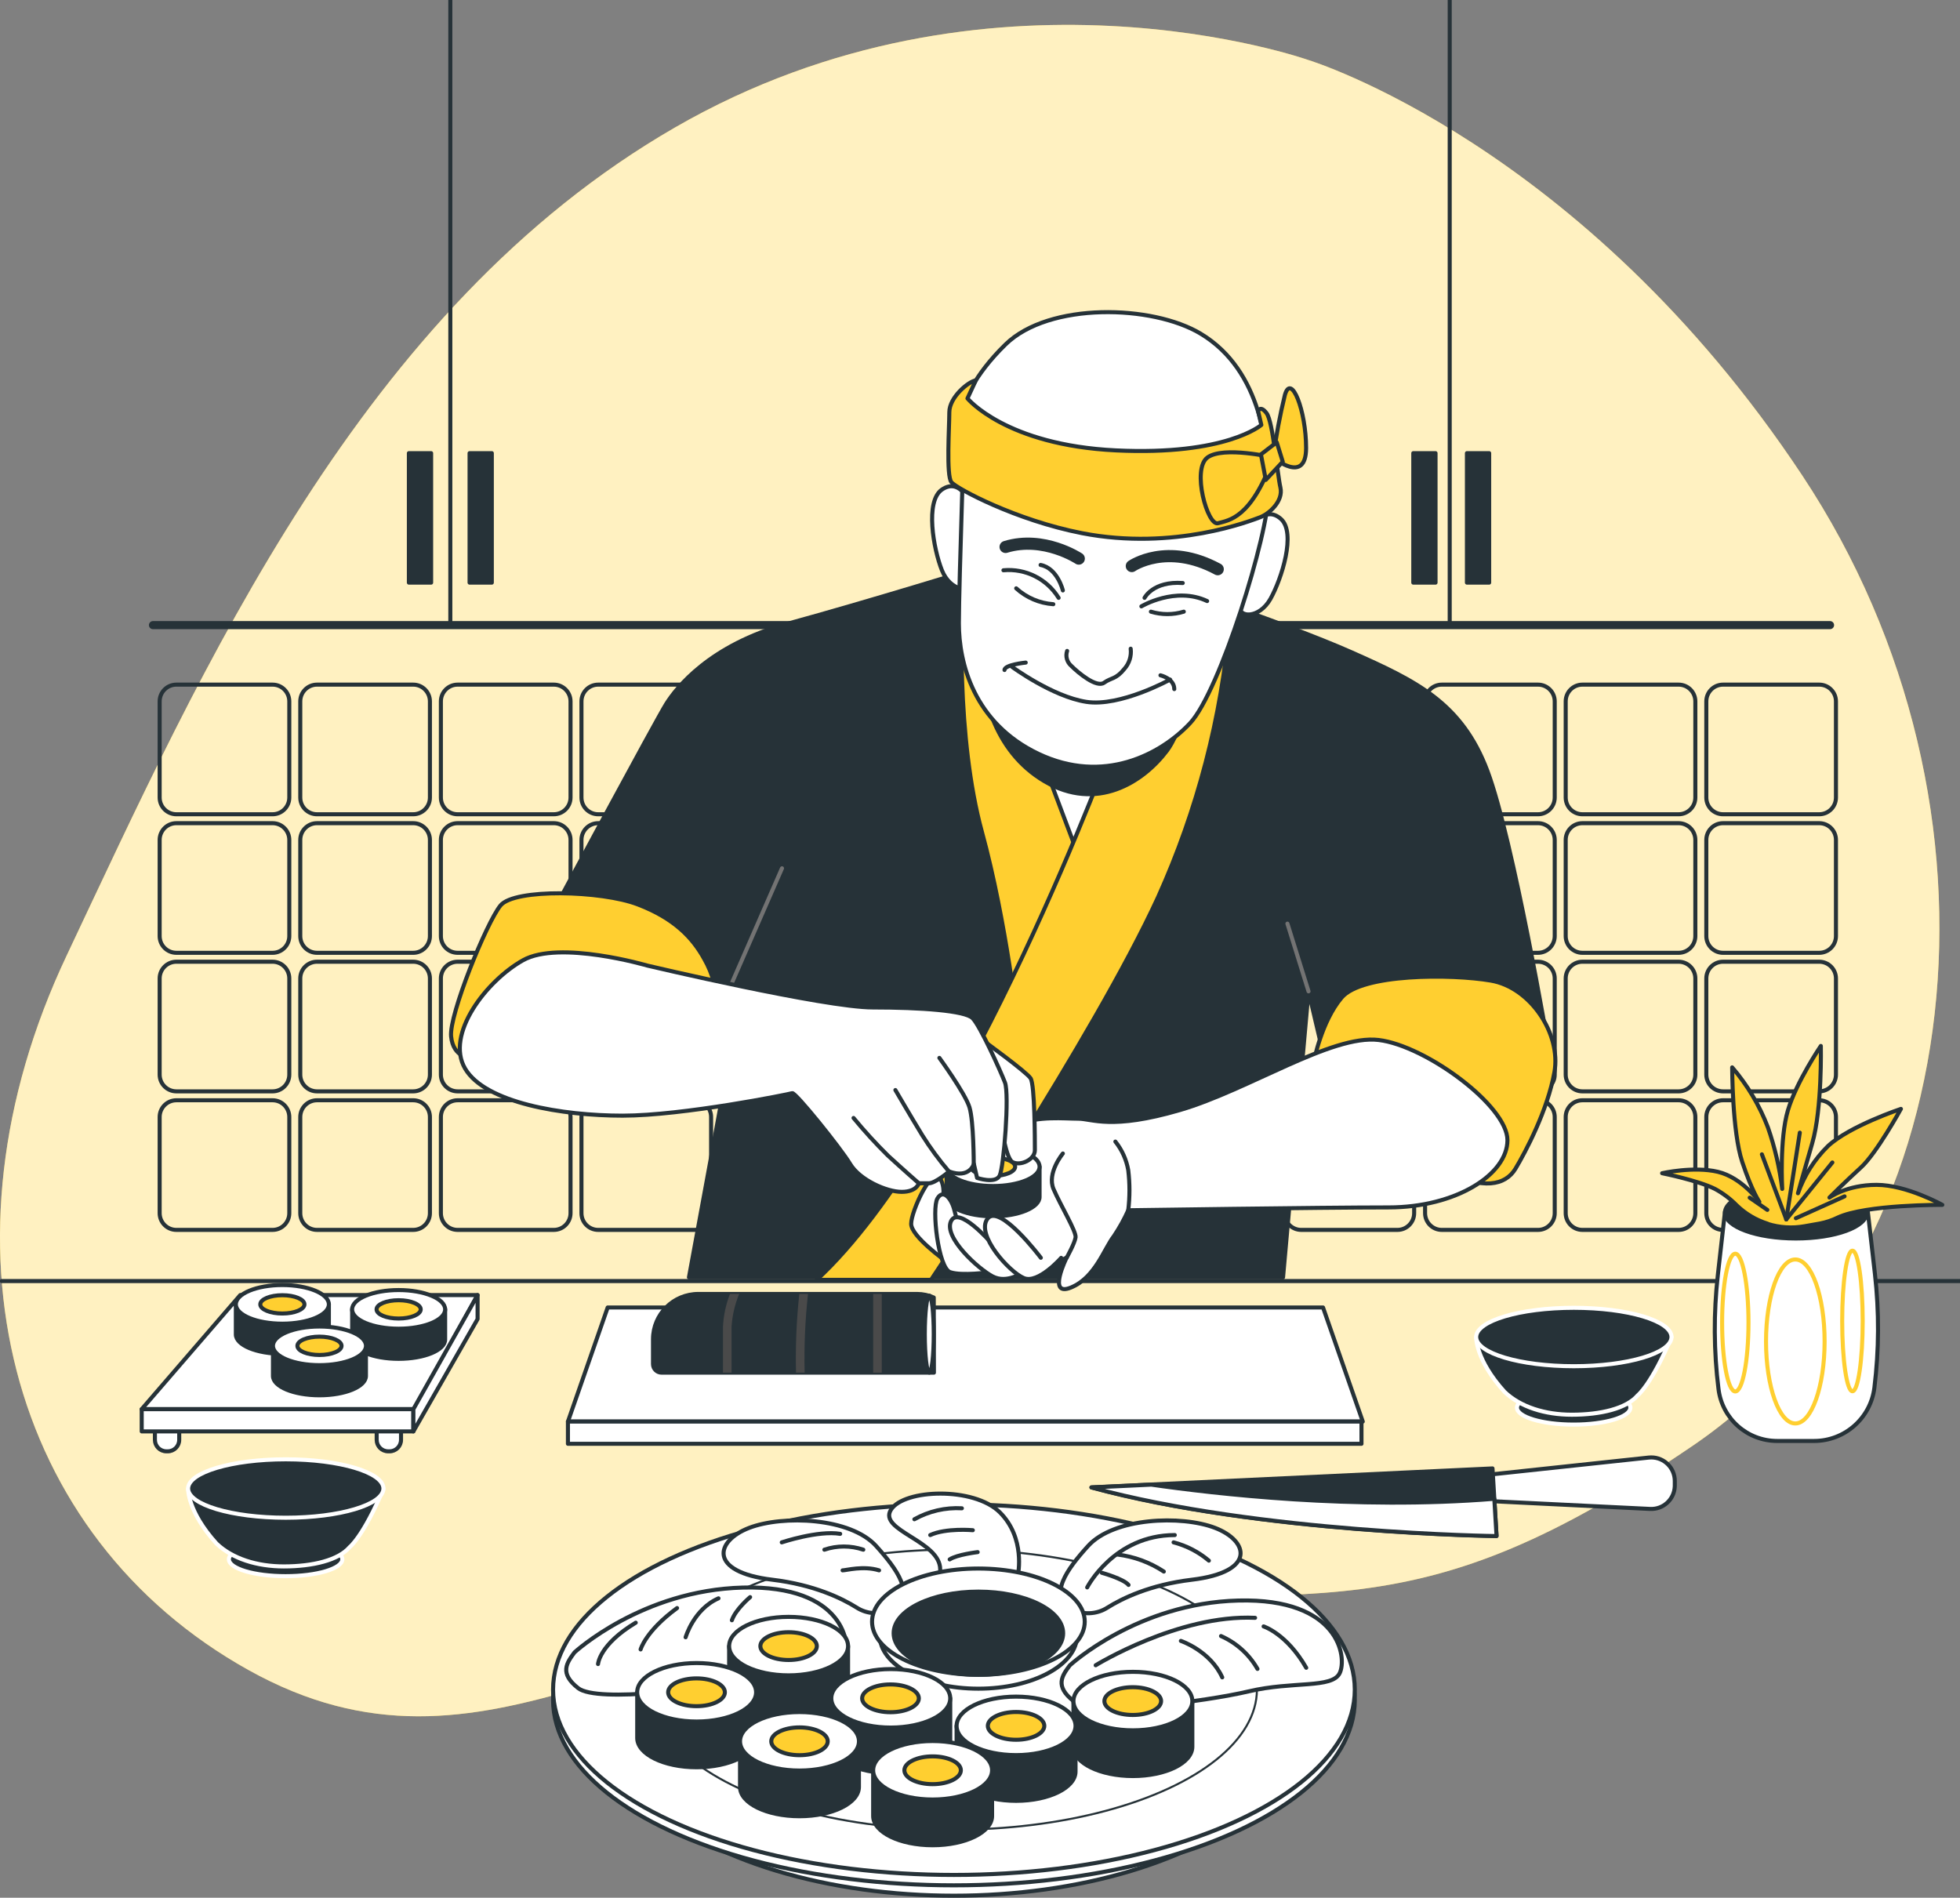 <?xml version="1.0" encoding="utf-8"?>
<!-- Generator: Adobe Illustrator 24.2.1, SVG Export Plug-In . SVG Version: 6.00 Build 0)  -->
<svg version="1.0" id="Layer_1" xmlns="http://www.w3.org/2000/svg" xmlns:xlink="http://www.w3.org/1999/xlink" x="0px" y="0px"
	 width="270px" height="261.429px" viewBox="0 0 270 261.429" style="enable-background:new 0 0 270 261.429;"
	 xml:space="preserve">
<rect x="0" y="0" width="270" height="261.429" fill="#808080" stroke="none"/>
<g>
	<g id="freepik--background-simple--inject-64">
		<path style="fill:#FFCF30;" d="M180.273,8.282c0,0-44.054-15.665-87.299,9.286S27.909,92.004,9.169,131.666
			s-7.953,80,25.057,98.394s55.461-8.723,101.775-10.045c46.314-1.323,58.765,5.302,97.194-20.861
			s45.377-87.946,15.068-133.664S180.273,8.282,180.273,8.282z"/>
		<path style="opacity:0.7;fill:#FFFFFF;enable-background:new    ;" d="M180.273,8.282c0,0-44.054-15.665-87.299,9.286
			S27.909,92.004,9.169,131.666s-7.953,80,25.057,98.394s55.461-8.723,101.775-10.045
			c46.314-1.323,58.765,5.302,97.194-20.861s45.377-87.946,15.068-133.664S180.273,8.282,180.273,8.282z"
			/>
	</g>
	<g id="freepik--Kitchen--inject-64">
		<path style="fill:none;stroke:#263238;stroke-width:0.558;stroke-linecap:round;stroke-linejoin:round;" d="M24.298,94.314
			H37.547c1.273,0,2.305,1.032,2.305,2.305v13.249c0,1.273-1.032,2.305-2.305,2.305H24.298
			c-1.273,0-2.305-1.032-2.305-2.305V96.619C21.993,95.346,23.025,94.314,24.298,94.314z"/>
		<path style="fill:none;stroke:#263238;stroke-width:0.558;stroke-linecap:round;stroke-linejoin:round;" d="M43.669,94.314
			h13.249c1.273,0,2.305,1.032,2.305,2.305v13.249c0,1.273-1.032,2.305-2.305,2.305H43.669
			c-1.273,0-2.305-1.032-2.305-2.305V96.619C41.364,95.346,42.396,94.314,43.669,94.314z"/>
		<path style="fill:none;stroke:#263238;stroke-width:0.558;stroke-linecap:round;stroke-linejoin:round;" d="M63.039,94.314
			h13.249c1.273,0,2.305,1.032,2.305,2.305v13.249c0,1.273-1.032,2.305-2.305,2.305H63.039
			c-1.273,0-2.305-1.032-2.305-2.305V96.619C60.734,95.346,61.766,94.314,63.039,94.314z"/>
		<path style="fill:none;stroke:#263238;stroke-width:0.558;stroke-linecap:round;stroke-linejoin:round;" d="M82.404,94.314
			H95.653c1.273,0,2.305,1.032,2.305,2.305v13.249c0,1.273-1.032,2.305-2.305,2.305H82.404
			c-1.273,0-2.305-1.032-2.305-2.305V96.619C80.099,95.346,81.131,94.314,82.404,94.314z"/>
		<path style="fill:none;stroke:#263238;stroke-width:0.558;stroke-linecap:round;stroke-linejoin:round;" d="M101.775,94.314
			h13.249c1.273,0,2.305,1.032,2.305,2.305v13.249c0,1.273-1.032,2.305-2.305,2.305h-13.249
			c-1.273,0-2.305-1.032-2.305-2.305V96.619C99.47,95.346,100.502,94.314,101.775,94.314z"/>
		<path style="fill:none;stroke:#263238;stroke-width:0.558;stroke-linecap:round;stroke-linejoin:round;" d="M121.146,94.314
			h13.249c1.273,0,2.305,1.032,2.305,2.305v13.249c0,1.273-1.032,2.305-2.305,2.305h-13.249
			c-1.273,0-2.305-1.032-2.305-2.305V96.619C118.841,95.346,119.873,94.314,121.146,94.314z"/>
		<path style="fill:none;stroke:#263238;stroke-width:0.558;stroke-linecap:round;stroke-linejoin:round;" d="M140.511,94.314
			h13.249c1.273,0,2.305,1.032,2.305,2.305v13.249c0,1.273-1.032,2.305-2.305,2.305h-13.249
			c-1.273,0-2.305-1.032-2.305-2.305V96.619C138.206,95.346,139.238,94.314,140.511,94.314z"/>
		<path style="fill:none;stroke:#263238;stroke-width:0.558;stroke-linecap:round;stroke-linejoin:round;" d="M159.881,94.314
			h13.249c1.273,0,2.305,1.032,2.305,2.305v13.249c0,1.273-1.032,2.305-2.305,2.305h-13.249
			c-1.273,0-2.305-1.032-2.305-2.305V96.619C157.577,95.346,158.608,94.314,159.881,94.314z"/>
		<path style="fill:none;stroke:#263238;stroke-width:0.558;stroke-linecap:round;stroke-linejoin:round;" d="M179.252,94.314
			h13.249c1.273,0,2.305,1.032,2.305,2.305v13.249c0,1.273-1.032,2.305-2.305,2.305h-13.249
			c-1.273,0-2.305-1.032-2.305-2.305V96.619C176.947,95.346,177.979,94.314,179.252,94.314z"/>
		<path style="fill:none;stroke:#263238;stroke-width:0.558;stroke-linecap:round;stroke-linejoin:round;" d="M198.617,94.314
			h13.249c1.273,0,2.305,1.032,2.305,2.305v13.249c0,1.273-1.032,2.305-2.305,2.305h-13.249
			c-1.273,0-2.305-1.032-2.305-2.305V96.619C196.312,95.346,197.344,94.314,198.617,94.314z"/>
		<path style="fill:none;stroke:#263238;stroke-width:0.558;stroke-linecap:round;stroke-linejoin:round;" d="M217.988,94.314
			h13.249c1.273,0,2.305,1.032,2.305,2.305v13.249c0,1.273-1.032,2.305-2.305,2.305h-13.249
			c-1.273,0-2.305-1.032-2.305-2.305V96.619C215.683,95.346,216.715,94.314,217.988,94.314z"/>
		<path style="fill:none;stroke:#263238;stroke-width:0.558;stroke-linecap:round;stroke-linejoin:round;" d="M237.358,94.314
			h13.249c1.273,0,2.305,1.032,2.305,2.305v13.249c0,1.273-1.032,2.305-2.305,2.305h-13.249
			c-1.273,0-2.305-1.032-2.305-2.305V96.619C235.054,95.346,236.085,94.314,237.358,94.314z"/>
		<path style="fill:none;stroke:#263238;stroke-width:0.558;stroke-linecap:round;stroke-linejoin:round;" d="M24.298,113.4
			H37.547c1.273,0,2.305,1.032,2.305,2.305v13.249c0,1.273-1.032,2.305-2.305,2.305H24.298
			c-1.273,0-2.305-1.032-2.305-2.305v-13.249C21.993,114.432,23.025,113.4,24.298,113.4z"/>
		<path style="fill:none;stroke:#263238;stroke-width:0.558;stroke-linecap:round;stroke-linejoin:round;" d="M43.669,113.4
			h13.249c1.273,0,2.305,1.032,2.305,2.305v13.249c0,1.273-1.032,2.305-2.305,2.305H43.669
			c-1.273,0-2.305-1.032-2.305-2.305v-13.249C41.364,114.432,42.396,113.4,43.669,113.4z"/>
		<path style="fill:none;stroke:#263238;stroke-width:0.558;stroke-linecap:round;stroke-linejoin:round;" d="M63.039,113.4
			h13.249c1.273,0,2.305,1.032,2.305,2.305v13.249c0,1.273-1.032,2.305-2.305,2.305H63.039
			c-1.273,0-2.305-1.032-2.305-2.305v-13.249C60.734,114.432,61.766,113.4,63.039,113.4z"/>
		<path style="fill:none;stroke:#263238;stroke-width:0.558;stroke-linecap:round;stroke-linejoin:round;" d="M82.404,113.4
			H95.653c1.273,0,2.305,1.032,2.305,2.305v13.249c0,1.273-1.032,2.305-2.305,2.305H82.404
			c-1.273,0-2.305-1.032-2.305-2.305v-13.249C80.099,114.432,81.131,113.4,82.404,113.4z"/>
		<path style="fill:none;stroke:#263238;stroke-width:0.558;stroke-linecap:round;stroke-linejoin:round;" d="
			M101.775,113.4h13.249c1.273,0,2.305,1.032,2.305,2.305v13.249c0,1.273-1.032,2.305-2.305,2.305
			h-13.249c-1.273,0-2.305-1.032-2.305-2.305v-13.249C99.47,114.432,100.502,113.4,101.775,113.4z"/>
		<path style="fill:none;stroke:#263238;stroke-width:0.558;stroke-linecap:round;stroke-linejoin:round;" d="
			M121.146,113.4h13.249c1.273,0,2.305,1.032,2.305,2.305v13.249c0,1.273-1.032,2.305-2.305,2.305
			h-13.249c-1.273,0-2.305-1.032-2.305-2.305v-13.249C118.841,114.432,119.873,113.4,121.146,113.4z"
			/>
		<path style="fill:none;stroke:#263238;stroke-width:0.558;stroke-linecap:round;stroke-linejoin:round;" d="
			M140.511,113.4h13.249c1.273,0,2.305,1.032,2.305,2.305v13.249c0,1.273-1.032,2.305-2.305,2.305
			h-13.249c-1.273,0-2.305-1.032-2.305-2.305v-13.249C138.206,114.432,139.238,113.4,140.511,113.4z"
			/>
		<path style="fill:none;stroke:#263238;stroke-width:0.558;stroke-linecap:round;stroke-linejoin:round;" d="
			M159.881,113.4h13.249c1.273,0,2.305,1.032,2.305,2.305v13.249c0,1.273-1.032,2.305-2.305,2.305
			h-13.249c-1.273,0-2.305-1.032-2.305-2.305v-13.249C157.577,114.432,158.608,113.4,159.881,113.4z"
			/>
		<path style="fill:none;stroke:#263238;stroke-width:0.558;stroke-linecap:round;stroke-linejoin:round;" d="
			M179.252,113.4h13.249c1.273,0,2.305,1.032,2.305,2.305v13.249c0,1.273-1.032,2.305-2.305,2.305
			h-13.249c-1.273,0-2.305-1.032-2.305-2.305v-13.249C176.947,114.432,177.979,113.4,179.252,113.4z"
			/>
		<path style="fill:none;stroke:#263238;stroke-width:0.558;stroke-linecap:round;stroke-linejoin:round;" d="
			M198.617,113.4h13.249c1.273,0,2.305,1.032,2.305,2.305v13.249c0,1.273-1.032,2.305-2.305,2.305
			h-13.249c-1.273,0-2.305-1.032-2.305-2.305v-13.249C196.312,114.432,197.344,113.4,198.617,113.4z"
			/>
		<path style="fill:none;stroke:#263238;stroke-width:0.558;stroke-linecap:round;stroke-linejoin:round;" d="
			M217.988,113.4h13.249c1.273,0,2.305,1.032,2.305,2.305v13.249c0,1.273-1.032,2.305-2.305,2.305
			h-13.249c-1.273,0-2.305-1.032-2.305-2.305v-13.249C215.683,114.432,216.715,113.4,217.988,113.4z"
			/>
		<path style="fill:none;stroke:#263238;stroke-width:0.558;stroke-linecap:round;stroke-linejoin:round;" d="
			M237.358,113.4h13.249c1.273,0,2.305,1.032,2.305,2.305v13.249c0,1.273-1.032,2.305-2.305,2.305
			h-13.249c-1.273,0-2.305-1.032-2.305-2.305v-13.249C235.054,114.432,236.085,113.4,237.358,113.4z"
			/>
		<path style="fill:none;stroke:#263238;stroke-width:0.558;stroke-linecap:round;stroke-linejoin:round;" d="M24.298,132.486
			H37.547c1.273,0,2.305,1.032,2.305,2.305v13.249c0,1.273-1.032,2.305-2.305,2.305H24.298
			c-1.273,0-2.305-1.032-2.305-2.305v-13.249C21.993,133.518,23.025,132.486,24.298,132.486z"/>
		<path style="fill:none;stroke:#263238;stroke-width:0.558;stroke-linecap:round;stroke-linejoin:round;" d="M43.669,132.486
			h13.249c1.273,0,2.305,1.032,2.305,2.305v13.249c0,1.273-1.032,2.305-2.305,2.305H43.669
			c-1.273,0-2.305-1.032-2.305-2.305v-13.249C41.364,133.518,42.396,132.486,43.669,132.486z"/>
		<path style="fill:none;stroke:#263238;stroke-width:0.558;stroke-linecap:round;stroke-linejoin:round;" d="M63.039,132.486
			h13.249c1.273,0,2.305,1.032,2.305,2.305v13.249c0,1.273-1.032,2.305-2.305,2.305H63.039
			c-1.273,0-2.305-1.032-2.305-2.305v-13.249C60.734,133.518,61.766,132.486,63.039,132.486z"/>
		<path style="fill:none;stroke:#263238;stroke-width:0.558;stroke-linecap:round;stroke-linejoin:round;" d="M82.404,132.486
			H95.653c1.273,0,2.305,1.032,2.305,2.305v13.249c0,1.273-1.032,2.305-2.305,2.305H82.404
			c-1.273,0-2.305-1.032-2.305-2.305v-13.249C80.099,133.518,81.131,132.486,82.404,132.486z"/>
		<path style="fill:none;stroke:#263238;stroke-width:0.558;stroke-linecap:round;stroke-linejoin:round;" d="
			M101.775,132.486h13.249c1.273,0,2.305,1.032,2.305,2.305v13.249c0,1.273-1.032,2.305-2.305,2.305
			h-13.249c-1.273,0-2.305-1.032-2.305-2.305v-13.249C99.47,133.518,100.502,132.486,101.775,132.486z"/>
		<path style="fill:none;stroke:#263238;stroke-width:0.558;stroke-linecap:round;stroke-linejoin:round;" d="
			M121.146,132.486h13.249c1.273,0,2.305,1.032,2.305,2.305v13.249c0,1.273-1.032,2.305-2.305,2.305
			h-13.249c-1.273,0-2.305-1.032-2.305-2.305v-13.249C118.841,133.518,119.873,132.486,121.146,132.486z"
			/>
		<path style="fill:none;stroke:#263238;stroke-width:0.558;stroke-linecap:round;stroke-linejoin:round;" d="
			M140.511,132.486h13.249c1.273,0,2.305,1.032,2.305,2.305v13.249c0,1.273-1.032,2.305-2.305,2.305
			h-13.249c-1.273,0-2.305-1.032-2.305-2.305v-13.249C138.206,133.518,139.238,132.486,140.511,132.486z"
			/>
		<path style="fill:none;stroke:#263238;stroke-width:0.558;stroke-linecap:round;stroke-linejoin:round;" d="
			M159.881,132.486h13.249c1.273,0,2.305,1.032,2.305,2.305v13.249c0,1.273-1.032,2.305-2.305,2.305
			h-13.249c-1.273,0-2.305-1.032-2.305-2.305v-13.249C157.577,133.518,158.608,132.486,159.881,132.486z"
			/>
		<path style="fill:none;stroke:#263238;stroke-width:0.558;stroke-linecap:round;stroke-linejoin:round;" d="
			M179.252,132.486h13.249c1.273,0,2.305,1.032,2.305,2.305v13.249c0,1.273-1.032,2.305-2.305,2.305
			h-13.249c-1.273,0-2.305-1.032-2.305-2.305v-13.249C176.947,133.518,177.979,132.486,179.252,132.486z"
			/>
		<path style="fill:none;stroke:#263238;stroke-width:0.558;stroke-linecap:round;stroke-linejoin:round;" d="
			M198.617,132.486h13.249c1.273,0,2.305,1.032,2.305,2.305v13.249c0,1.273-1.032,2.305-2.305,2.305
			h-13.249c-1.273,0-2.305-1.032-2.305-2.305v-13.249C196.312,133.518,197.344,132.486,198.617,132.486z"
			/>
		<path style="fill:none;stroke:#263238;stroke-width:0.558;stroke-linecap:round;stroke-linejoin:round;" d="
			M217.988,132.486h13.249c1.273,0,2.305,1.032,2.305,2.305v13.249c0,1.273-1.032,2.305-2.305,2.305
			h-13.249c-1.273,0-2.305-1.032-2.305-2.305v-13.249C215.683,133.518,216.715,132.486,217.988,132.486z"
			/>
		<path style="fill:none;stroke:#263238;stroke-width:0.558;stroke-linecap:round;stroke-linejoin:round;" d="
			M237.358,132.486h13.249c1.273,0,2.305,1.032,2.305,2.305v13.249c0,1.273-1.032,2.305-2.305,2.305
			h-13.249c-1.273,0-2.305-1.032-2.305-2.305v-13.249C235.054,133.518,236.085,132.486,237.358,132.486z"
			/>
		<path style="fill:none;stroke:#263238;stroke-width:0.558;stroke-linecap:round;stroke-linejoin:round;" d="M24.298,151.572
			H37.547c1.273,0,2.305,1.032,2.305,2.305v13.249c0,1.273-1.032,2.305-2.305,2.305H24.298
			c-1.273,0-2.305-1.032-2.305-2.305v-13.249C21.993,152.604,23.025,151.572,24.298,151.572z"/>
		<path style="fill:none;stroke:#263238;stroke-width:0.558;stroke-linecap:round;stroke-linejoin:round;" d="M43.669,151.572
			h13.249c1.273,0,2.305,1.032,2.305,2.305v13.249c0,1.273-1.032,2.305-2.305,2.305H43.669
			c-1.273,0-2.305-1.032-2.305-2.305v-13.249C41.364,152.604,42.396,151.572,43.669,151.572z"/>
		<path style="fill:none;stroke:#263238;stroke-width:0.558;stroke-linecap:round;stroke-linejoin:round;" d="M63.039,151.572
			h13.249c1.273,0,2.305,1.032,2.305,2.305v13.249c0,1.273-1.032,2.305-2.305,2.305H63.039
			c-1.273,0-2.305-1.032-2.305-2.305v-13.249C60.734,152.604,61.766,151.572,63.039,151.572z"/>
		<path style="fill:none;stroke:#263238;stroke-width:0.558;stroke-linecap:round;stroke-linejoin:round;" d="M82.404,151.572
			H95.653c1.273,0,2.305,1.032,2.305,2.305v13.249c0,1.273-1.032,2.305-2.305,2.305H82.404
			c-1.273,0-2.305-1.032-2.305-2.305v-13.249C80.099,152.604,81.131,151.572,82.404,151.572z"/>
		<path style="fill:none;stroke:#263238;stroke-width:0.558;stroke-linecap:round;stroke-linejoin:round;" d="M101.775,151.572
			h13.249c1.273,0,2.305,1.032,2.305,2.305v13.249c0,1.273-1.032,2.305-2.305,2.305h-13.249
			c-1.273,0-2.305-1.032-2.305-2.305v-13.249C99.47,152.604,100.502,151.572,101.775,151.572z"/>
		<path style="fill:none;stroke:#263238;stroke-width:0.558;stroke-linecap:round;stroke-linejoin:round;" d="M121.146,151.572
			h13.249c1.273,0,2.305,1.032,2.305,2.305v13.249c0,1.273-1.032,2.305-2.305,2.305h-13.249
			c-1.273,0-2.305-1.032-2.305-2.305v-13.249C118.841,152.604,119.873,151.572,121.146,151.572z"/>
		<path style="fill:none;stroke:#263238;stroke-width:0.558;stroke-linecap:round;stroke-linejoin:round;" d="M140.511,151.572
			h13.249c1.273,0,2.305,1.032,2.305,2.305v13.249c0,1.273-1.032,2.305-2.305,2.305h-13.249
			c-1.273,0-2.305-1.032-2.305-2.305v-13.249C138.206,152.604,139.238,151.572,140.511,151.572z"/>
		<path style="fill:none;stroke:#263238;stroke-width:0.558;stroke-linecap:round;stroke-linejoin:round;" d="M159.881,151.572
			h13.249c1.273,0,2.305,1.032,2.305,2.305v13.249c0,1.273-1.032,2.305-2.305,2.305h-13.249
			c-1.273,0-2.305-1.032-2.305-2.305v-13.249C157.577,152.604,158.608,151.572,159.881,151.572z"/>
		<path style="fill:none;stroke:#263238;stroke-width:0.558;stroke-linecap:round;stroke-linejoin:round;" d="M179.252,151.572
			h13.249c1.273,0,2.305,1.032,2.305,2.305v13.249c0,1.273-1.032,2.305-2.305,2.305h-13.249
			c-1.273,0-2.305-1.032-2.305-2.305v-13.249C176.947,152.604,177.979,151.572,179.252,151.572z"/>
		<path style="fill:none;stroke:#263238;stroke-width:0.558;stroke-linecap:round;stroke-linejoin:round;" d="M198.617,151.572
			h13.249c1.273,0,2.305,1.032,2.305,2.305v13.249c0,1.273-1.032,2.305-2.305,2.305h-13.249
			c-1.273,0-2.305-1.032-2.305-2.305v-13.249C196.312,152.604,197.344,151.572,198.617,151.572z"/>
		<path style="fill:none;stroke:#263238;stroke-width:0.558;stroke-linecap:round;stroke-linejoin:round;" d="M217.988,151.572
			h13.249c1.273,0,2.305,1.032,2.305,2.305v13.249c0,1.273-1.032,2.305-2.305,2.305h-13.249
			c-1.273,0-2.305-1.032-2.305-2.305v-13.249C215.683,152.604,216.715,151.572,217.988,151.572z"/>
		<path style="fill:none;stroke:#263238;stroke-width:0.558;stroke-linecap:round;stroke-linejoin:round;" d="M237.358,151.572
			h13.249c1.273,0,2.305,1.032,2.305,2.305v13.249c0,1.273-1.032,2.305-2.305,2.305h-13.249
			c-1.273,0-2.305-1.032-2.305-2.305v-13.249C235.054,152.604,236.085,151.572,237.358,151.572z"/>
		
			<line style="fill:none;stroke:#263238;stroke-width:0.558;stroke-linecap:round;stroke-linejoin:round;" x1="62.035" y1="86.116" x2="62.035" y2="0"/>
		
			<rect x="64.686" y="62.426" style="fill:#263238;stroke:#263238;stroke-width:0.558;stroke-linecap:round;stroke-linejoin:round;" width="3.064" height="17.836"/>
		
			<rect x="56.326" y="62.426" style="fill:#263238;stroke:#263238;stroke-width:0.558;stroke-linecap:round;stroke-linejoin:round;" width="3.064" height="17.836"/>
		
			<line style="fill:none;stroke:#263238;stroke-width:1.116;stroke-linecap:round;stroke-linejoin:round;" x1="21.072" y1="86.116" x2="252.097" y2="86.116"/>
		
			<line style="fill:none;stroke:#263238;stroke-width:0.558;stroke-linecap:round;stroke-linejoin:round;" x1="199.705" y1="86.116" x2="199.705" y2="0"/>
		
			<rect x="194.688" y="62.426" style="fill:#263238;stroke:#263238;stroke-width:0.558;stroke-linecap:round;stroke-linejoin:round;" width="3.064" height="17.836"/>
		
			<rect x="202.077" y="62.426" style="fill:#263238;stroke:#263238;stroke-width:0.558;stroke-linecap:round;stroke-linejoin:round;" width="3.064" height="17.836"/>
	</g>
	<g id="freepik--Dishes--inject-64">
		<path style="fill:#FFFFFF;stroke:#263238;stroke-width:0.558;stroke-linecap:round;stroke-linejoin:round;" d="
			M21.34,195.403h3.348l0,0v2.952c-0,0.872-0.707,1.579-1.579,1.579h-0.19
			c-0.872,0-1.579-0.707-1.579-1.579V195.403L21.34,195.403z"/>
		<path style="fill:#FFFFFF;stroke:#263238;stroke-width:0.558;stroke-linecap:round;stroke-linejoin:round;" d="
			M51.895,195.403h3.348l0,0v2.952c0,0.872-0.707,1.579-1.579,1.579h-0.195
			c-0.872,0-1.579-0.707-1.579-1.579v-2.952H51.895z"/>
		<polygon style="fill:#FFFFFF;stroke:#263238;stroke-width:0.558;stroke-linecap:round;stroke-linejoin:round;" points="
			57.124,194.125 19.521,194.125 33.093,178.41 65.79,178.41 		"/>
		
			<rect x="19.521" y="194.125" style="fill:#FFFFFF;stroke:#263238;stroke-width:0.558;stroke-linecap:round;stroke-linejoin:round;" width="37.424" height="3.064"/>
		<polygon style="fill:#FFFFFF;stroke:#263238;stroke-width:0.558;stroke-linecap:round;stroke-linejoin:round;" points="
			56.945,194.125 65.79,178.41 65.79,181.714 56.945,197.189 		"/>
		<path style="fill:#263238;stroke:#263238;stroke-width:0.558;stroke-linecap:round;stroke-linejoin:round;" d="
			M32.49,179.688v4.152c0,1.473,2.868,2.662,6.407,2.662s6.407-1.189,6.407-2.662v-4.152H32.49z"/>
		
			<ellipse style="fill:#FFFFFF;stroke:#263238;stroke-width:0.558;stroke-linecap:round;stroke-linejoin:round;" cx="38.897" cy="179.688" rx="6.407" ry="2.662"/>
		
			<ellipse style="fill:#FFCF30;stroke:#263238;stroke-width:0.558;stroke-linecap:round;stroke-linejoin:round;" cx="38.897" cy="179.688" rx="3.041" ry="1.261"/>
		<path style="fill:#263238;stroke:#263238;stroke-width:0.558;stroke-linecap:round;stroke-linejoin:round;" d="
			M48.513,180.38v4.152c0,1.473,2.863,2.662,6.401,2.662c3.538,0,6.407-1.189,6.407-2.662v-4.152H48.513z"
			/>
		
			<ellipse style="fill:#FFFFFF;stroke:#263238;stroke-width:0.558;stroke-linecap:round;stroke-linejoin:round;" cx="54.914" cy="180.38" rx="6.407" ry="2.662"/>
		
			<ellipse style="fill:#FFCF30;stroke:#263238;stroke-width:0.558;stroke-linecap:round;stroke-linejoin:round;" cx="54.914" cy="180.38" rx="3.041" ry="1.261"/>
		<path style="fill:#263238;stroke:#263238;stroke-width:0.558;stroke-linecap:round;stroke-linejoin:round;" d="
			M37.602,185.402v4.152c0,1.473,2.868,2.662,6.407,2.662c3.538,0,6.401-1.189,6.401-2.662v-4.152H37.602z"
			/>
		
			<ellipse style="fill:#FFFFFF;stroke:#263238;stroke-width:0.558;stroke-linecap:round;stroke-linejoin:round;" cx="44.009" cy="185.402" rx="6.407" ry="2.662"/>
		<path style="fill:#FFCF30;stroke:#263238;stroke-width:0.558;stroke-linecap:round;stroke-linejoin:round;" d="
			M47.05,185.402c0,0.698-1.362,1.261-3.041,1.261c-1.68,0-3.041-0.558-3.041-1.261
			c0-0.703,1.362-1.267,3.041-1.267C45.689,184.136,47.05,184.705,47.05,185.402z"/>
		<polygon style="fill:#FFFFFF;stroke:#263238;stroke-width:0.558;stroke-linecap:round;stroke-linejoin:round;" points="
			187.729,195.833 78.236,195.833 83.71,180.118 182.254,180.118 		"/>
		
			<rect x="78.236" y="195.833" style="fill:#FFFFFF;stroke:#263238;stroke-width:0.558;stroke-linecap:round;stroke-linejoin:round;" width="109.315" height="3.064"/>
		<path style="fill:#263238;stroke:#263238;stroke-width:0.558;stroke-linecap:round;stroke-linejoin:round;" d="
			M128.629,178.745c-0.72-0.321-1.5-0.488-2.288-0.491H96.205
			c-3.449-0.003-6.247,2.79-6.25,6.239c0,0.004,0,0.007,0,0.011v3.41
			c0,0.653,0.53,1.183,1.183,1.183h37.514L128.629,178.745z"/>
		<path style="fill:#FFFFFF;stroke:#263238;stroke-width:0.558;stroke-linecap:round;stroke-linejoin:round;" d="
			M128.629,183.79c0,2.93-0.273,5.307-0.614,5.307s-0.619-2.377-0.619-5.307
			c0-2.93,0.279-5.307,0.619-5.307S128.629,180.86,128.629,183.79z"/>
		<path style="fill:#4A4A4A;" d="M111.307,178.254h-1.2c-0.388,3.601-0.539,7.223-0.452,10.843h1.189
			C110.756,185.476,110.911,181.854,111.307,178.254z"/>
		<path style="fill:#4A4A4A;" d="M100.776,189.097v-6.312c0.096-1.558,0.45-3.09,1.049-4.532h-1.267
			c-0.565,1.448-0.891,2.979-0.965,4.532v6.312H100.776z"/>
		<rect x="120.286" y="178.254" style="fill:#4A4A4A;" width="1.183" height="10.843"/>
		<path style="fill:#FFFFFF;stroke:#263238;stroke-width:0.558;stroke-linecap:round;stroke-linejoin:round;" d="
			M204.482,203.216v3.538l22.831,1.116c1.785,0.089,3.305-1.286,3.395-3.071
			c0.003-0.055,0.004-0.111,0.004-0.166v-0.614c0.001-1.791-1.45-3.243-3.241-3.244
			c-0.114-0-0.228,0.006-0.342,0.018L204.482,203.216z"/>
		<path style="fill:#263238;stroke:#263238;stroke-width:0.558;stroke-linecap:round;stroke-linejoin:round;" d="
			M205.599,202.29l0.558,9.303c0,0-32.558-0.374-55.807-6.697L205.599,202.29z"/>
		<path style="fill:#FFFFFF;stroke:#263238;stroke-width:0.558;stroke-linecap:round;stroke-linejoin:round;" d="
			M158.603,204.522l-8.254,0.391c23.249,6.323,55.807,6.697,55.807,6.697l-0.307-5.14
			C186.579,208.038,167.164,205.755,158.603,204.522z"/>
		<path style="fill:#263238;stroke:#FFFFFF;stroke-width:0.558;stroke-linecap:round;stroke-linejoin:round;" d="
			M224.595,193.919c0,1.289-3.488,2.333-7.813,2.333s-7.813-1.044-7.813-2.333
			c0-1.289,3.488-2.333,7.813-2.333S224.595,192.641,224.595,193.919z"/>
		<path style="fill:#263238;stroke:#FFFFFF;stroke-width:0.558;stroke-linecap:round;stroke-linejoin:round;" d="
			M203.35,184.186c0,0-0.123,3.108,3.906,7.556c2.188,2.087,5.581,3.148,9.275,3.148
			c3.99,0,7.523-0.859,9.063-2.656c0,0,1.909-1.479,4.665-8.047H203.35z"/>
		
			<ellipse style="fill:#263238;stroke:#FFFFFF;stroke-width:0.558;stroke-linecap:round;stroke-linejoin:round;" cx="216.805" cy="184.186" rx="13.455" ry="4.024"/>
		<path style="fill:#263238;stroke:#FFFFFF;stroke-width:0.558;stroke-linecap:round;stroke-linejoin:round;" d="
			M47.156,214.807c0,1.284-3.488,2.327-7.813,2.327s-7.813-1.044-7.813-2.327
			c0-1.284,3.488-2.333,7.813-2.333S47.156,213.518,47.156,214.807z"/>
		<path style="fill:#263238;stroke:#FFFFFF;stroke-width:0.558;stroke-linecap:round;stroke-linejoin:round;" d="
			M25.916,205.08c0,0-0.123,3.114,3.906,7.562c2.188,2.087,5.581,3.148,9.275,3.148
			c3.996,0,7.528-0.859,9.069-2.656c0,0,1.903-1.484,4.66-8.053H25.916z"/>
		
			<ellipse style="fill:#263238;stroke:#FFFFFF;stroke-width:0.558;stroke-linecap:round;stroke-linejoin:round;" cx="39.366" cy="205.058" rx="13.455" ry="4.024"/>
		
			<ellipse style="fill:#FFFFFF;stroke:#263238;stroke-width:0.558;stroke-linecap:round;stroke-linejoin:round;" cx="131.409" cy="235.618" rx="48.837" ry="25.532"/>
		
			<ellipse style="fill:#FFFFFF;stroke:#263238;stroke-width:0.558;stroke-linecap:round;stroke-linejoin:round;" cx="131.409" cy="234.189" rx="55.221" ry="25.532"/>
		
			<ellipse style="fill:#FFFFFF;stroke:#263238;stroke-width:0.558;stroke-linecap:round;stroke-linejoin:round;" cx="131.409" cy="232.76" rx="55.221" ry="25.532"/>
		
			<ellipse style="fill:#FFFFFF;stroke:#263238;stroke-width:0.279;stroke-linecap:round;stroke-linejoin:round;" cx="131.409" cy="232.76" rx="41.738" ry="19.298"/>
		<path style="fill:#FFFFFF;stroke:#263238;stroke-width:0.558;stroke-linecap:round;stroke-linejoin:round;" d="
			M147.375,229.418c0,0,9.292-8.578,23.221-8.929s15.001,7.863,13.952,10.006
			c-1.049,2.143-6.429,1.071-12.501,2.5c-6.072,1.429-21.519,3.415-24.153,1.351
			C145.26,232.28,146.303,230.846,147.375,229.418z"/>
		<path style="fill:none;stroke:#263238;stroke-width:0.558;stroke-linecap:round;stroke-linejoin:round;" d="
			M162.672,226.052c0,0,4.024,1.345,5.698,5.023"/>
		<path style="fill:none;stroke:#263238;stroke-width:0.558;stroke-linecap:round;stroke-linejoin:round;" d="
			M168.202,225.383c2.115,0.933,3.875,2.519,5.023,4.526"/>
		<path style="fill:none;stroke:#263238;stroke-width:0.558;stroke-linecap:round;stroke-linejoin:round;" d="
			M174.068,224.055c0,0,3.187,1.005,5.871,5.698"/>
		<path style="fill:none;stroke:#263238;stroke-width:0.558;stroke-linecap:round;stroke-linejoin:round;" d="
			M150.935,229.406c0,0,11.401-7.026,21.96-6.535"/>
		<path style="fill:#FFFFFF;stroke:#263238;stroke-width:0.558;stroke-linecap:round;stroke-linejoin:round;" d="
			M147.542,221.632c1.59,0.873,3.531,0.8,5.051-0.19c1.992-1.245,5.815-3.125,11.574-3.817
			c8.929-1.072,7.858-5.357,3.214-7.143c-4.643-1.786-13.952-1.429-17.501,2.5
			C147.001,216.147,144.356,219.78,147.542,221.632z"/>
		<path style="fill:none;stroke:#263238;stroke-width:0.558;stroke-linecap:round;stroke-linejoin:round;" d="M149.763,218.68
			c0,0,3.689-7.21,12.071-7.21"/>
		<path style="fill:none;stroke:#263238;stroke-width:0.558;stroke-linecap:round;stroke-linejoin:round;" d="
			M153.955,214.154c2.275,0.28,4.454,1.083,6.368,2.344"/>
		<path style="fill:none;stroke:#263238;stroke-width:0.558;stroke-linecap:round;stroke-linejoin:round;" d="
			M161.667,212.475c1.788,0.464,3.45,1.324,4.861,2.517"/>
		<path style="fill:none;stroke:#263238;stroke-width:0.558;stroke-linecap:round;stroke-linejoin:round;" d="
			M151.778,216.666c0,0,3.014,0.837,3.683,1.674"/>
		<path style="fill:#FFFFFF;stroke:#263238;stroke-width:0.558;stroke-linecap:round;stroke-linejoin:round;" d="
			M140.232,216.911c0,0,1.072-5.023-2.5-8.572c-3.572-3.549-13.215-3.215-15.001-0.357
			c-1.786,2.857,6.786,4.286,6.786,8.215s3.907,7.506,7.5,6.077
			C140.611,220.846,140.232,216.911,140.232,216.911z"/>
		<path style="fill:none;stroke:#263238;stroke-width:0.558;stroke-linecap:round;stroke-linejoin:round;" d="
			M132.502,207.781c-2.28-0.128-4.548,0.397-6.541,1.512"/>
		<path style="fill:none;stroke:#263238;stroke-width:0.558;stroke-linecap:round;stroke-linejoin:round;" d="
			M134.009,210.8c0,0-3.689-0.335-5.865,0.67"/>
		<path style="fill:none;stroke:#263238;stroke-width:0.558;stroke-linecap:round;stroke-linejoin:round;" d="
			M134.679,213.819c0,0-2.852,0.335-3.856,1.005"/>
		<path style="fill:#FFFFFF;stroke:#263238;stroke-width:0.558;stroke-linecap:round;stroke-linejoin:round;" d="
			M123.004,221.632c-1.582,0.864-3.51,0.792-5.023-0.19c-1.992-1.245-5.821-3.125-11.574-3.817
			c-8.929-1.072-7.863-5.357-3.214-7.143c4.649-1.786,13.952-1.429,17.501,2.5
			C123.551,216.147,126.196,219.78,123.004,221.632z"/>
		<path style="fill:none;stroke:#263238;stroke-width:0.558;stroke-linecap:round;stroke-linejoin:round;" d="
			M107.691,212.475c0,0,5.023-1.674,8.047-1.172"/>
		<path style="fill:none;stroke:#263238;stroke-width:0.558;stroke-linecap:round;stroke-linejoin:round;" d="
			M113.561,213.485c1.74-0.586,3.623-0.586,5.363,0"/>
		<path style="fill:none;stroke:#263238;stroke-width:0.558;stroke-linecap:round;stroke-linejoin:round;" d="
			M116.073,216.331c0.502,0,2.852-0.67,5.023,0"/>
		<path style="fill:#FFFFFF;stroke:#263238;stroke-width:0.558;stroke-linecap:round;stroke-linejoin:round;" d="
			M79.14,227.632c0,0,9.286-8.578,23.216-8.929c13.929-0.352,15.007,7.863,13.952,10.006
			s-6.429,1.071-12.506,2.5c-6.077,1.429-21.514,3.415-24.153,1.351
			C77.008,230.495,78.079,229.077,79.14,227.632z"/>
		<path style="fill:none;stroke:#263238;stroke-width:0.558;stroke-linecap:round;stroke-linejoin:round;" d="M82.382,229.239
			c0,0,0.167-2.684,5.196-5.698"/>
		<path style="fill:none;stroke:#263238;stroke-width:0.558;stroke-linecap:round;stroke-linejoin:round;" d="M88.247,227.224
			c0,0,0.67-2.511,5.023-5.698"/>
		<path style="fill:none;stroke:#263238;stroke-width:0.558;stroke-linecap:round;stroke-linejoin:round;" d="M94.447,225.55
			c0,0,1.116-3.873,4.526-5.363"/>
		<path style="fill:none;stroke:#263238;stroke-width:0.558;stroke-linecap:round;stroke-linejoin:round;" d="
			M103.332,220.02c0,0-2.009,1.674-2.511,3.187"/>
		
			<ellipse style="fill:#FFFFFF;stroke:#263238;stroke-width:0.558;stroke-linecap:round;stroke-linejoin:round;" cx="134.779" cy="225.31" rx="13.589" ry="7.322"/>
		
			<ellipse style="fill:#FFFFFF;stroke:#263238;stroke-width:0.558;stroke-linecap:round;stroke-linejoin:round;" cx="134.779" cy="223.402" rx="14.649" ry="7.322"/>
		
			<ellipse style="fill:#263238;stroke:#263238;stroke-width:0.558;stroke-linecap:round;stroke-linejoin:round;" cx="134.779" cy="224.992" rx="11.675" ry="5.731"/>
		<path style="fill:#263238;stroke:#263238;stroke-width:0.558;stroke-linecap:round;stroke-linejoin:round;" d="
			M100.441,226.767v6.295c0,2.232,3.667,4.035,8.192,4.035c4.526,0,8.192-1.808,8.192-4.035v-6.295
			H100.441z"/>
		
			<ellipse style="fill:#FFFFFF;stroke:#263238;stroke-width:0.558;stroke-linecap:round;stroke-linejoin:round;" cx="108.634" cy="226.767" rx="8.192" ry="4.029"/>
		
			<ellipse style="fill:#FFCF30;stroke:#263238;stroke-width:0.558;stroke-linecap:round;stroke-linejoin:round;" cx="108.634" cy="226.767" rx="3.89" ry="1.914"/>
		<path style="fill:#263238;stroke:#263238;stroke-width:0.558;stroke-linecap:round;stroke-linejoin:round;" d="
			M87.779,233.129v6.295c0,2.232,3.667,4.035,8.187,4.035c4.52,0,8.192-1.808,8.192-4.035v-6.295
			H87.779z"/>
		
			<ellipse style="fill:#FFFFFF;stroke:#263238;stroke-width:0.558;stroke-linecap:round;stroke-linejoin:round;" cx="95.965" cy="233.129" rx="8.192" ry="4.029"/>
		<path style="fill:#FFCF30;stroke:#263238;stroke-width:0.558;stroke-linecap:round;stroke-linejoin:round;" d="
			M99.855,233.129c0,1.06-1.741,1.914-3.906,1.914s-3.906-0.854-3.906-1.914s1.741-1.914,3.906-1.914
			S99.855,232.074,99.855,233.129z"/>
		<path style="fill:#263238;stroke:#263238;stroke-width:0.558;stroke-linecap:round;stroke-linejoin:round;" d="
			M114.521,233.96v6.278c0,2.232,3.667,4.029,8.187,4.029c4.52,0,8.193-1.797,8.193-4.029v-6.278
			H114.521z"/>
		
			<ellipse style="fill:#FFFFFF;stroke:#263238;stroke-width:0.558;stroke-linecap:round;stroke-linejoin:round;" cx="122.708" cy="233.96" rx="8.192" ry="4.029"/>
		<path style="fill:#FFCF30;stroke:#263238;stroke-width:0.558;stroke-linecap:round;stroke-linejoin:round;" d="
			M126.576,233.96c0,1.055-1.741,1.914-3.906,1.914c-2.165,0-3.906-0.859-3.906-1.914
			c0-1.055,1.747-1.914,3.906-1.914C124.829,232.046,126.576,232.9,126.576,233.96z"/>
		<path style="fill:#263238;stroke:#263238;stroke-width:0.558;stroke-linecap:round;stroke-linejoin:round;" d="
			M147.872,234.34v6.295c0,2.232,3.667,4.035,8.192,4.035s8.187-1.808,8.187-4.035v-6.295H147.872z"/>
		<path style="fill:#FFFFFF;stroke:#263238;stroke-width:0.558;stroke-linecap:round;stroke-linejoin:round;" d="
			M164.251,234.34c0,2.232-3.667,4.029-8.187,4.029s-8.192-1.803-8.192-4.029
			s3.667-4.029,8.192-4.029S164.251,232.113,164.251,234.34z"/>
		<path style="fill:#FFCF30;stroke:#263238;stroke-width:0.558;stroke-linecap:round;stroke-linejoin:round;" d="
			M159.948,234.34c0,1.055-1.741,1.914-3.906,1.914c-2.165,0-3.907-0.859-3.907-1.914
			s1.741-1.914,3.907-1.914C158.207,232.426,159.948,233.285,159.948,234.34z"/>
		<path style="fill:#263238;stroke:#263238;stroke-width:0.558;stroke-linecap:round;stroke-linejoin:round;" d="
			M101.942,239.881v6.295c0,2.232,3.667,4.029,8.192,4.029c4.526,0,8.187-1.803,8.187-4.029v-6.295
			H101.942z"/>
		
			<ellipse style="fill:#FFFFFF;stroke:#263238;stroke-width:0.558;stroke-linecap:round;stroke-linejoin:round;" cx="110.135" cy="239.881" rx="8.192" ry="4.029"/>
		
			<ellipse style="fill:#FFCF30;stroke:#263238;stroke-width:0.558;stroke-linecap:round;stroke-linejoin:round;" cx="110.135" cy="239.881" rx="3.89" ry="1.914"/>
		<path style="fill:#263238;stroke:#263238;stroke-width:0.558;stroke-linecap:round;stroke-linejoin:round;" d="
			M131.777,237.755v6.295c0,2.232,3.667,4.035,8.192,4.035c4.526,0,8.192-1.808,8.192-4.035v-6.295
			H131.777z"/>
		
			<ellipse style="fill:#FFFFFF;stroke:#263238;stroke-width:0.558;stroke-linecap:round;stroke-linejoin:round;" cx="139.969" cy="237.755" rx="8.192" ry="4.029"/>
		
			<ellipse style="fill:#FFCF30;stroke:#263238;stroke-width:0.558;stroke-linecap:round;stroke-linejoin:round;" cx="139.969" cy="237.755" rx="3.89" ry="1.914"/>
		<path style="fill:#263238;stroke:#263238;stroke-width:0.558;stroke-linecap:round;stroke-linejoin:round;" d="
			M120.281,243.872v6.301c0,2.232,3.667,4.029,8.192,4.029s8.192-1.803,8.192-4.029v-6.301H120.281z"/>
		
			<ellipse style="fill:#FFFFFF;stroke:#263238;stroke-width:0.558;stroke-linecap:round;stroke-linejoin:round;" cx="128.473" cy="243.872" rx="8.192" ry="4.029"/>
		
			<ellipse style="fill:#FFCF30;stroke:#263238;stroke-width:0.558;stroke-linecap:round;stroke-linejoin:round;" cx="128.473" cy="243.872" rx="3.89" ry="1.914"/>
	</g>
	<g id="freepik--Table--inject-64">
		
			<line style="fill:none;stroke:#263238;stroke-width:0.558;stroke-linecap:round;stroke-linejoin:round;" x1="270" y1="176.479" x2="0.234" y2="176.479"/>
	</g>
	<g id="freepik--Character--inject-64">
		<path style="fill:#263238;stroke:#263238;stroke-width:0.558;stroke-linecap:round;stroke-linejoin:round;" d="
			M135.315,78.024c0,0-15.961,4.928-26.787,7.886c-10.827,2.958-15.375,8.873-16.742,11.039
			s-15.994,29.371-15.994,29.371l25.426,15.375l-6.312,34.271h81.841l3.51-39.4l2.048,8.711
			l31.068-0.631c0,0-4.917-28.964-8.466-38.423s-9.856-12.417-18.723-16.363
			c-8.868-3.946-30.761-11.463-34.494-12.227C147.955,76.869,135.315,78.024,135.315,78.024z"/>
		
			<line style="fill:none;stroke:#737373;stroke-width:0.558;stroke-linecap:round;stroke-linejoin:round;" x1="98.851" y1="139.92" x2="107.724" y2="119.617"/>
		
			<line style="fill:none;stroke:#737373;stroke-width:0.558;stroke-linecap:round;stroke-linejoin:round;" x1="180.257" y1="136.566" x2="177.349" y2="127.24"/>
		<polygon style="fill:#FFFFFF;stroke:#263238;stroke-width:0.558;stroke-linecap:round;stroke-linejoin:round;" points="
			137.24,99.314 149.066,124.444 156.901,101.681 		"/>
		<path style="fill:#FFCF30;stroke:#263238;stroke-width:0.558;stroke-linecap:round;stroke-linejoin:round;" d="
			M142.615,102.094l8.036,21.335l-10.375,18.478c0,0-1.579-14.733-5.023-27.346
			s-3.036-30.432-2.31-37.011L142.615,102.094z"/>
		<path style="fill:#FFCF30;stroke:#263238;stroke-width:0.558;stroke-linecap:round;stroke-linejoin:round;" d="
			M153.648,101.48c0,0-20.252,55.517-41.147,74.832h15.749c0,0,22.423-33.434,31.297-52.754
			c5.401-11.966,8.733-24.762,9.856-37.843L153.648,101.48z"/>
		<path style="fill:#FFFFFF;stroke:#263238;stroke-width:0.558;stroke-linecap:round;stroke-linejoin:round;" d="
			M133.406,68.911c0,0-1.317-3.069-3.655-1.462s-1.166,8.187,0,11.106
			c1.166,2.919,4.096,3.22,4.096,1.462C133.847,78.258,133.406,68.911,133.406,68.911z"/>
		<path style="fill:#FFFFFF;stroke:#263238;stroke-width:0.558;stroke-linecap:round;stroke-linejoin:round;" d="
			M172.639,72.466c0,0,1.674-2.874,3.812-0.977c2.137,1.897,0.1,8.265-1.44,11.011
			s-4.465,2.656-4.247,0.921S172.639,72.466,172.639,72.466z"/>
		<path style="fill:#263238;stroke:#263238;stroke-width:0.558;stroke-linecap:round;stroke-linejoin:round;" d="
			M135.745,59.111c0,0-0.709,25.113-0.709,30.543s1.674,13.74,8.851,17.975
			c7.177,4.236,13.583,0.151,16.887-4.236c3.304-4.386,8.739-26.017,8.739-31.86
			c0-5.843-0.709-16.664-7.556-21.765c-5.385-4.024-16.887-4.386-21.726,1.462
			C136.56,55.651,135.745,59.111,135.745,59.111z"/>
		<path style="fill:#FFFFFF;stroke:#263238;stroke-width:0.558;stroke-linecap:round;stroke-linejoin:round;" d="
			M132.966,55.322c0,0-0.876,25.113-0.876,30.549c0,5.436,2.048,13.74,10.961,17.975
			c8.912,4.236,16.809,0.145,20.9-4.236c4.091-4.381,10.815-26.017,10.815-31.866
			s-0.876-16.658-9.353-21.765c-6.663-4.018-20.9-4.381-26.888,1.462
			C133.981,51.862,132.966,55.322,132.966,55.322z"/>
		<path style="fill:none;stroke:#263238;stroke-width:0.558;stroke-linecap:round;stroke-linejoin:round;" d="M157.231,83.532
			c0,0,4.677-2.79,9.058-0.731"/>
		<path style="fill:none;stroke:#263238;stroke-width:0.558;stroke-linecap:round;stroke-linejoin:round;" d="M138.228,78.56
			c3.049-0.277,5.993,1.195,7.601,3.8"/>
		<path style="fill:none;stroke:#263238;stroke-width:1.674;stroke-linecap:round;stroke-linejoin:round;" d="M148.608,76.952
			c0,0-4.827-3.214-10.084-1.607"/>
		<path style="fill:none;stroke:#263238;stroke-width:1.674;stroke-linecap:round;stroke-linejoin:round;" d="M155.913,77.979
			c0,0,4.822-3.348,11.837,0.435"/>
		<path style="fill:none;stroke:#263238;stroke-width:0.558;stroke-linecap:round;stroke-linejoin:round;" d="M158.542,84.263
			c1.477,0.448,3.054,0.448,4.532,0"/>
		<path style="fill:none;stroke:#263238;stroke-width:0.558;stroke-linecap:round;stroke-linejoin:round;" d="M145.098,83.236
			c-1.902-0.132-3.704-0.903-5.112-2.188"/>
		<path style="fill:none;stroke:#263238;stroke-width:0.558;stroke-linecap:round;stroke-linejoin:round;" d="M157.666,82.36
			c0,0,1.172-2.338,5.263-2.043"/>
		<path style="fill:none;stroke:#263238;stroke-width:0.558;stroke-linecap:round;stroke-linejoin:round;" d="M146.415,81.339
			c0,0-0.731-3.069-3.069-3.51"/>
		<path style="fill:none;stroke:#263238;stroke-width:0.558;stroke-linecap:round;stroke-linejoin:round;" d="M147.001,89.671
			c-0.245,0.731-0.025,1.538,0.558,2.043c1.027,1.027,3.51,3.069,4.532,2.338
			c1.021-0.731,1.607-0.435,2.79-1.897c0.68-0.761,0.999-1.777,0.876-2.79"/>
		<path style="fill:none;stroke:#263238;stroke-width:0.558;stroke-linecap:round;stroke-linejoin:round;" d="M139.411,91.864
			c0,0,5.553,4.091,10.229,4.822c4.677,0.731,11.546-3.069,11.546-3.069"/>
		<path style="fill:none;stroke:#263238;stroke-width:0.558;stroke-linecap:round;stroke-linejoin:round;" d="M141.298,91.278
			c0,0-2.924,0.29-2.924,1.021"/>
		<path style="fill:none;stroke:#263238;stroke-width:0.558;stroke-linecap:round;stroke-linejoin:round;" d="M159.859,93.031
			c0,0,1.903,0.441,1.903,1.897"/>
		<path style="fill:#FFCF30;stroke:#263238;stroke-width:0.558;stroke-linecap:round;stroke-linejoin:round;" d="
			M133.272,54.886c0,0,5.263,6.429,20.459,7.16c15.196,0.731,20.024-3.505,20.024-3.505l-0.441-1.903
			c0,0,0.296-0.876,1.172,0.296c0.876,1.172,1.462,8.326,1.897,10.229
			c0.435,1.903-1.607,3.65-2.79,4.091c-1.183,0.441-11.837,4.677-24.555,2.193
			c-9.124-1.786-17.244-6.139-17.975-7.015c-0.731-0.876-0.29-7.601-0.29-9.649
			c0-2.048,2.629-4.236,3.65-4.381L133.272,54.886z"/>
		<path style="fill:#FFCF30;stroke:#263238;stroke-width:0.558;stroke-linecap:round;stroke-linejoin:round;" d="
			M175.396,63.023c0,0-6.87-1.607-9.063,0c-2.193,1.607,0,9.487,1.462,9.057
			S172.337,71.5,175.396,63.023z"/>
		<path style="fill:#FFCF30;stroke:#263238;stroke-width:0.558;stroke-linecap:round;stroke-linejoin:round;" d="
			M175.396,63.023c0.374-2.902,0.91-5.78,1.607-8.622c0.876-3.064,2.919,2.193,2.919,7.311
			S175.396,63.023,175.396,63.023z"/>
		<polygon style="fill:#FFCF30;stroke:#263238;stroke-width:0.558;stroke-linecap:round;stroke-linejoin:round;" points="
			173.699,62.599 174.369,66.109 176.707,63.603 175.876,60.925 		"/>
		<path style="fill:#FFCF30;stroke:#263238;stroke-width:0.558;stroke-linecap:round;stroke-linejoin:round;" d="
			M180.976,146.293c0,0,1.049-5.581,3.851-8.873c2.802-3.293,15.068-3.27,20.548-2.333
			c5.48,0.938,9.694,7.355,8.756,12.607c-0.938,5.251-3.968,10.977-5.369,13.31
			c-1.401,2.333-4.554,2.919-9.459,0.352C194.398,158.788,180.976,146.293,180.976,146.293z"/>
		<path style="fill:#FFFFFF;stroke:#263238;stroke-width:0.558;stroke-linecap:round;stroke-linejoin:round;" d="
			M155.422,166.724c0,0,26.609-0.391,35.873-0.391c9.264,0,16.363-4.537,16.363-9.264
			c0-4.727-11.24-13.014-17.741-13.801s-17.936,6.898-27.396,9.66
			c-9.459,2.762-12.026,1.183-13.996,1.183c-1.97,0-5.324-0.396-8.477,0.787
			c-3.153,1.183-6.306,6.306-7.685,8.477c-1.378,2.171-5.324,4.928-4.732,6.898
			c0.592,1.97,8.672,4.928,12.417,4.928c2.427-0.072,4.799-0.749,6.898-1.97
			c0,0-2.757,5.519,0.592,4.135s4.537-5.318,5.916-7.093
			C154.209,169.149,154.869,167.961,155.422,166.724z"/>
		<path style="fill:#263238;stroke:#263238;stroke-width:0.558;stroke-linecap:round;stroke-linejoin:round;" d="
			M130.398,160.725v4.174c0,1.468,2.863,2.662,6.401,2.662c3.538,0,6.407-1.211,6.407-2.662v-4.158
			L130.398,160.725z"/>
		
			<ellipse style="fill:#FFFFFF;stroke:#263238;stroke-width:0.558;stroke-linecap:round;stroke-linejoin:round;" cx="136.8" cy="160.725" rx="6.407" ry="2.662"/>
		<path style="fill:#FFCF30;stroke:#263238;stroke-width:0.558;stroke-linecap:round;stroke-linejoin:round;" d="
			M139.841,160.725c0,0.698-1.362,1.267-3.041,1.267c-1.68,0-3.041-0.558-3.041-1.267
			c0-0.709,1.362-1.261,3.041-1.261C138.479,159.463,139.841,160.027,139.841,160.725z"/>
		<path style="fill:none;stroke:#263238;stroke-width:0.558;stroke-linecap:round;stroke-linejoin:round;" d="
			M155.422,166.724c0.221-1.833,0.221-3.686,0-5.519c-0.251-1.442-0.861-2.797-1.775-3.94"/>
		<path style="fill:none;stroke:#263238;stroke-width:0.558;stroke-linecap:round;stroke-linejoin:round;" d="
			M146.415,158.905c0,0-2.232,2.684-1.284,4.9s3.153,5.843,3.036,6.658
			c-0.117,0.815-1.222,2.79-1.222,2.79"/>
		<path style="fill:#FFFFFF;stroke:#263238;stroke-width:0.558;stroke-linecap:round;stroke-linejoin:round;" d="
			M130.304,173.733c0,0-4.788-3.388-4.788-5.14s2.919-8.053,3.968-6.306
			c1.049,1.747,0.117,3.973-0.112,5.023c-0.229,1.049,1.049,2.684,1.049,2.684"/>
		<path style="fill:#FFFFFF;stroke:#263238;stroke-width:0.558;stroke-linecap:round;stroke-linejoin:round;" d="
			M136.375,175.251c0,0-3.856,0.558-5.486,0c-1.63-0.558-2.573-8.756-1.752-10.157
			c0.82-1.401,1.981,0.117,2.333,1.63c0.352,1.512,1.752,5.491,2.79,6.306"/>
		<path style="fill:#FFFFFF;stroke:#263238;stroke-width:0.558;stroke-linecap:round;stroke-linejoin:round;" d="
			M136.493,171.166c0,0-4.465-5.14-5.491-2.924c-1.027,2.216,3.739,6.541,5.726,7.59
			c1.987,1.049,4.202-0.558,4.202-0.558"/>
		<path style="fill:#FFFFFF;stroke:#263238;stroke-width:0.558;stroke-linecap:round;stroke-linejoin:round;" d="
			M143.379,173.27c0,0-5.72-7.59-7.355-5.369s3.036,7.355,5.023,8.17
			c1.987,0.815,5.134-2.79,5.134-2.79"/>
		<path style="fill:#FFFFFF;stroke:#263238;stroke-width:0.558;stroke-linecap:round;stroke-linejoin:round;" d="
			M135.466,143.369c0,0,5.916,4.286,6.502,5.173c0.586,0.887,0.592,8.572,0.592,9.906
			s-2.065,2.232-3.103,1.624c-1.038-0.608-1.775-6.502-1.92-8.276
			c-0.145-1.775-2.79-6.356-2.79-6.356S134.138,142.922,135.466,143.369z"/>
		<path style="fill:#FFCF30;stroke:#263238;stroke-width:0.558;stroke-linecap:round;stroke-linejoin:round;" d="
			M64.803,145.735c0,0-2.366,0-2.662-2.958c-0.296-2.958,4.878-15.671,6.803-18.037
			c1.925-2.366,13.896-2.07,18.919-0.145s7.54,4.582,9.169,7.54
			c1.129,1.983,1.74,4.22,1.775,6.502c0.045,1.284-5.023,5.324-13.6,5.023
			S64.803,145.735,64.803,145.735z"/>
		<path style="fill:#FFFFFF;stroke:#263238;stroke-width:0.558;stroke-linecap:round;stroke-linejoin:round;" d="
			M89.185,133.022c0,0,24.393,5.765,31.046,5.765c6.652,0,12.713,0.441,13.745,1.479
			c1.032,1.038,3.845,7.255,4.465,8.868c0.619,1.613-0.151,11.68-0.742,12.836
			s-3.103,0.296-3.103,0.296l-0.441-1.92c0,0-0.592,2.07-3.404,1.038c0,0-1.92,1.624-2.79,1.624
			h-1.384c0,0-0.296,1.183-2.366,1.183c-2.07,0-5.765-1.63-7.099-3.845
			c-1.334-2.216-7.54-9.906-7.98-9.755c-0.441,0.151-15.068,3.103-23.361,3.103
			s-18.907-1.752-21.698-6.479c-2.79-4.727,2.952-12.127,7.98-14.934
			C77.08,129.473,89.185,133.022,89.185,133.022z"/>
		<path style="fill:none;stroke:#263238;stroke-width:0.558;stroke-linecap:round;stroke-linejoin:round;" d="
			M129.405,145.735c0,0,3.549,4.878,4.141,6.797c0.592,1.92,0.592,7.813,0.592,7.813"/>
		<path style="fill:none;stroke:#263238;stroke-width:0.558;stroke-linecap:round;stroke-linejoin:round;" d="
			M123.344,150.166c0,0,2.07,3.549,3.694,6.211c1.105,1.764,2.34,3.443,3.694,5.023"/>
		<path style="fill:none;stroke:#263238;stroke-width:0.558;stroke-linecap:round;stroke-linejoin:round;" d="
			M117.58,154.011c1.486,1.804,3.064,3.531,4.727,5.173c1.925,1.775,4.292,3.845,4.292,3.845"/>
	</g>
	<g id="freepik--Plant--inject-64">
		<path style="fill:#FFFFFF;stroke:#263238;stroke-width:0.558;stroke-linecap:round;stroke-linejoin:round;" d="
			M257.304,166.941c-11.586,6.663-19.683,0-19.683,0l-0.982,8.723
			c-0.588,5.218-0.556,10.488,0.095,15.699l0,0c0.502,4.081,3.969,7.146,8.081,7.143h5.095
			c4.223-0.005,7.781-3.154,8.299-7.344l0,0c0.639-5.199,0.663-10.455,0.073-15.659L257.304,166.941z"/>
		
			<ellipse style="fill:#263238;stroke:#263238;stroke-width:0.558;stroke-linecap:round;stroke-linejoin:round;" cx="247.393" cy="167.053" rx="9.772" ry="3.561"/>
		<path style="fill:#FFCF30;stroke:#263238;stroke-width:0.558;stroke-linecap:round;stroke-linejoin:round;" d="
			M243.503,168.577c-1.61-0.503-3.079-1.378-4.286-2.556c-0.871-0.887-1.87-1.64-2.963-2.232
			c-2.366-1.183-7.288-2.165-7.288-2.165s4.336-0.988,7.679-0.195
			c3.343,0.792,5.715,4.135,5.715,4.135s-0.988-1.378-2.366-5.514
			c-1.378-4.135-1.378-13.009-1.378-13.009c2.107,2.451,3.772,5.25,4.922,8.271
			c0.955,2.746,1.616,5.586,1.97,8.472c0,0-0.391-6.892,0.787-10.832s4.532-8.862,4.532-8.862
			s0.195,8.667-1.183,13.394c-1.378,4.727-1.964,6.898-1.964,6.898
			c0.862-2.455,2.277-4.68,4.135-6.502c2.958-2.757,10.045-5.118,10.045-5.118
			s-3.348,6.105-5.514,8.075c-2.165,1.97-4.331,4.135-4.331,4.135s2.361-1.747,6.49-1.747
			s9.057,2.757,9.057,2.757s-10.525-0.061-14.404,1.747c-0.777,0.381-1.601,0.657-2.45,0.82
			l-2.137,0.379c-1.691,0.301-3.429,0.19-5.067-0.324L243.503,168.577z"/>
		
			<line style="fill:none;stroke:#263238;stroke-width:0.558;stroke-linecap:round;stroke-linejoin:round;" x1="243.458" y1="166.674" x2="241.03" y2="164.994"/>
		
			<line style="fill:none;stroke:#263238;stroke-width:0.558;stroke-linecap:round;stroke-linejoin:round;" x1="246.07" y1="167.979" x2="242.71" y2="159.022"/>
		
			<line style="fill:none;stroke:#263238;stroke-width:0.558;stroke-linecap:round;stroke-linejoin:round;" x1="246.07" y1="167.979" x2="247.934" y2="156.037"/>
		
			<line style="fill:none;stroke:#263238;stroke-width:0.558;stroke-linecap:round;stroke-linejoin:round;" x1="246.07" y1="167.979" x2="252.415" y2="160.144"/>
		
			<line style="fill:none;stroke:#263238;stroke-width:0.558;stroke-linecap:round;stroke-linejoin:round;" x1="247.393" y1="167.823" x2="254.095" y2="164.81"/>
		<path style="fill:none;stroke:#FFCF30;stroke-width:0.558;stroke-linecap:round;stroke-linejoin:round;" d="M240.863,182.199
			c0,5.235-0.815,9.487-1.819,9.487c-1.005,0-1.814-4.241-1.814-9.487
			c0-5.246,0.815-9.487,1.814-9.487S240.863,176.942,240.863,182.199z"/>
		
			<ellipse style="fill:none;stroke:#FFCF30;stroke-width:0.558;stroke-linecap:round;stroke-linejoin:round;" cx="247.314" cy="184.8" rx="4.035" ry="11.295"/>
		
			<ellipse style="fill:none;stroke:#FFCF30;stroke-width:0.558;stroke-linecap:round;stroke-linejoin:round;" cx="255.183" cy="181.976" rx="1.412" ry="9.683"/>
	</g>
</g>
</svg>
